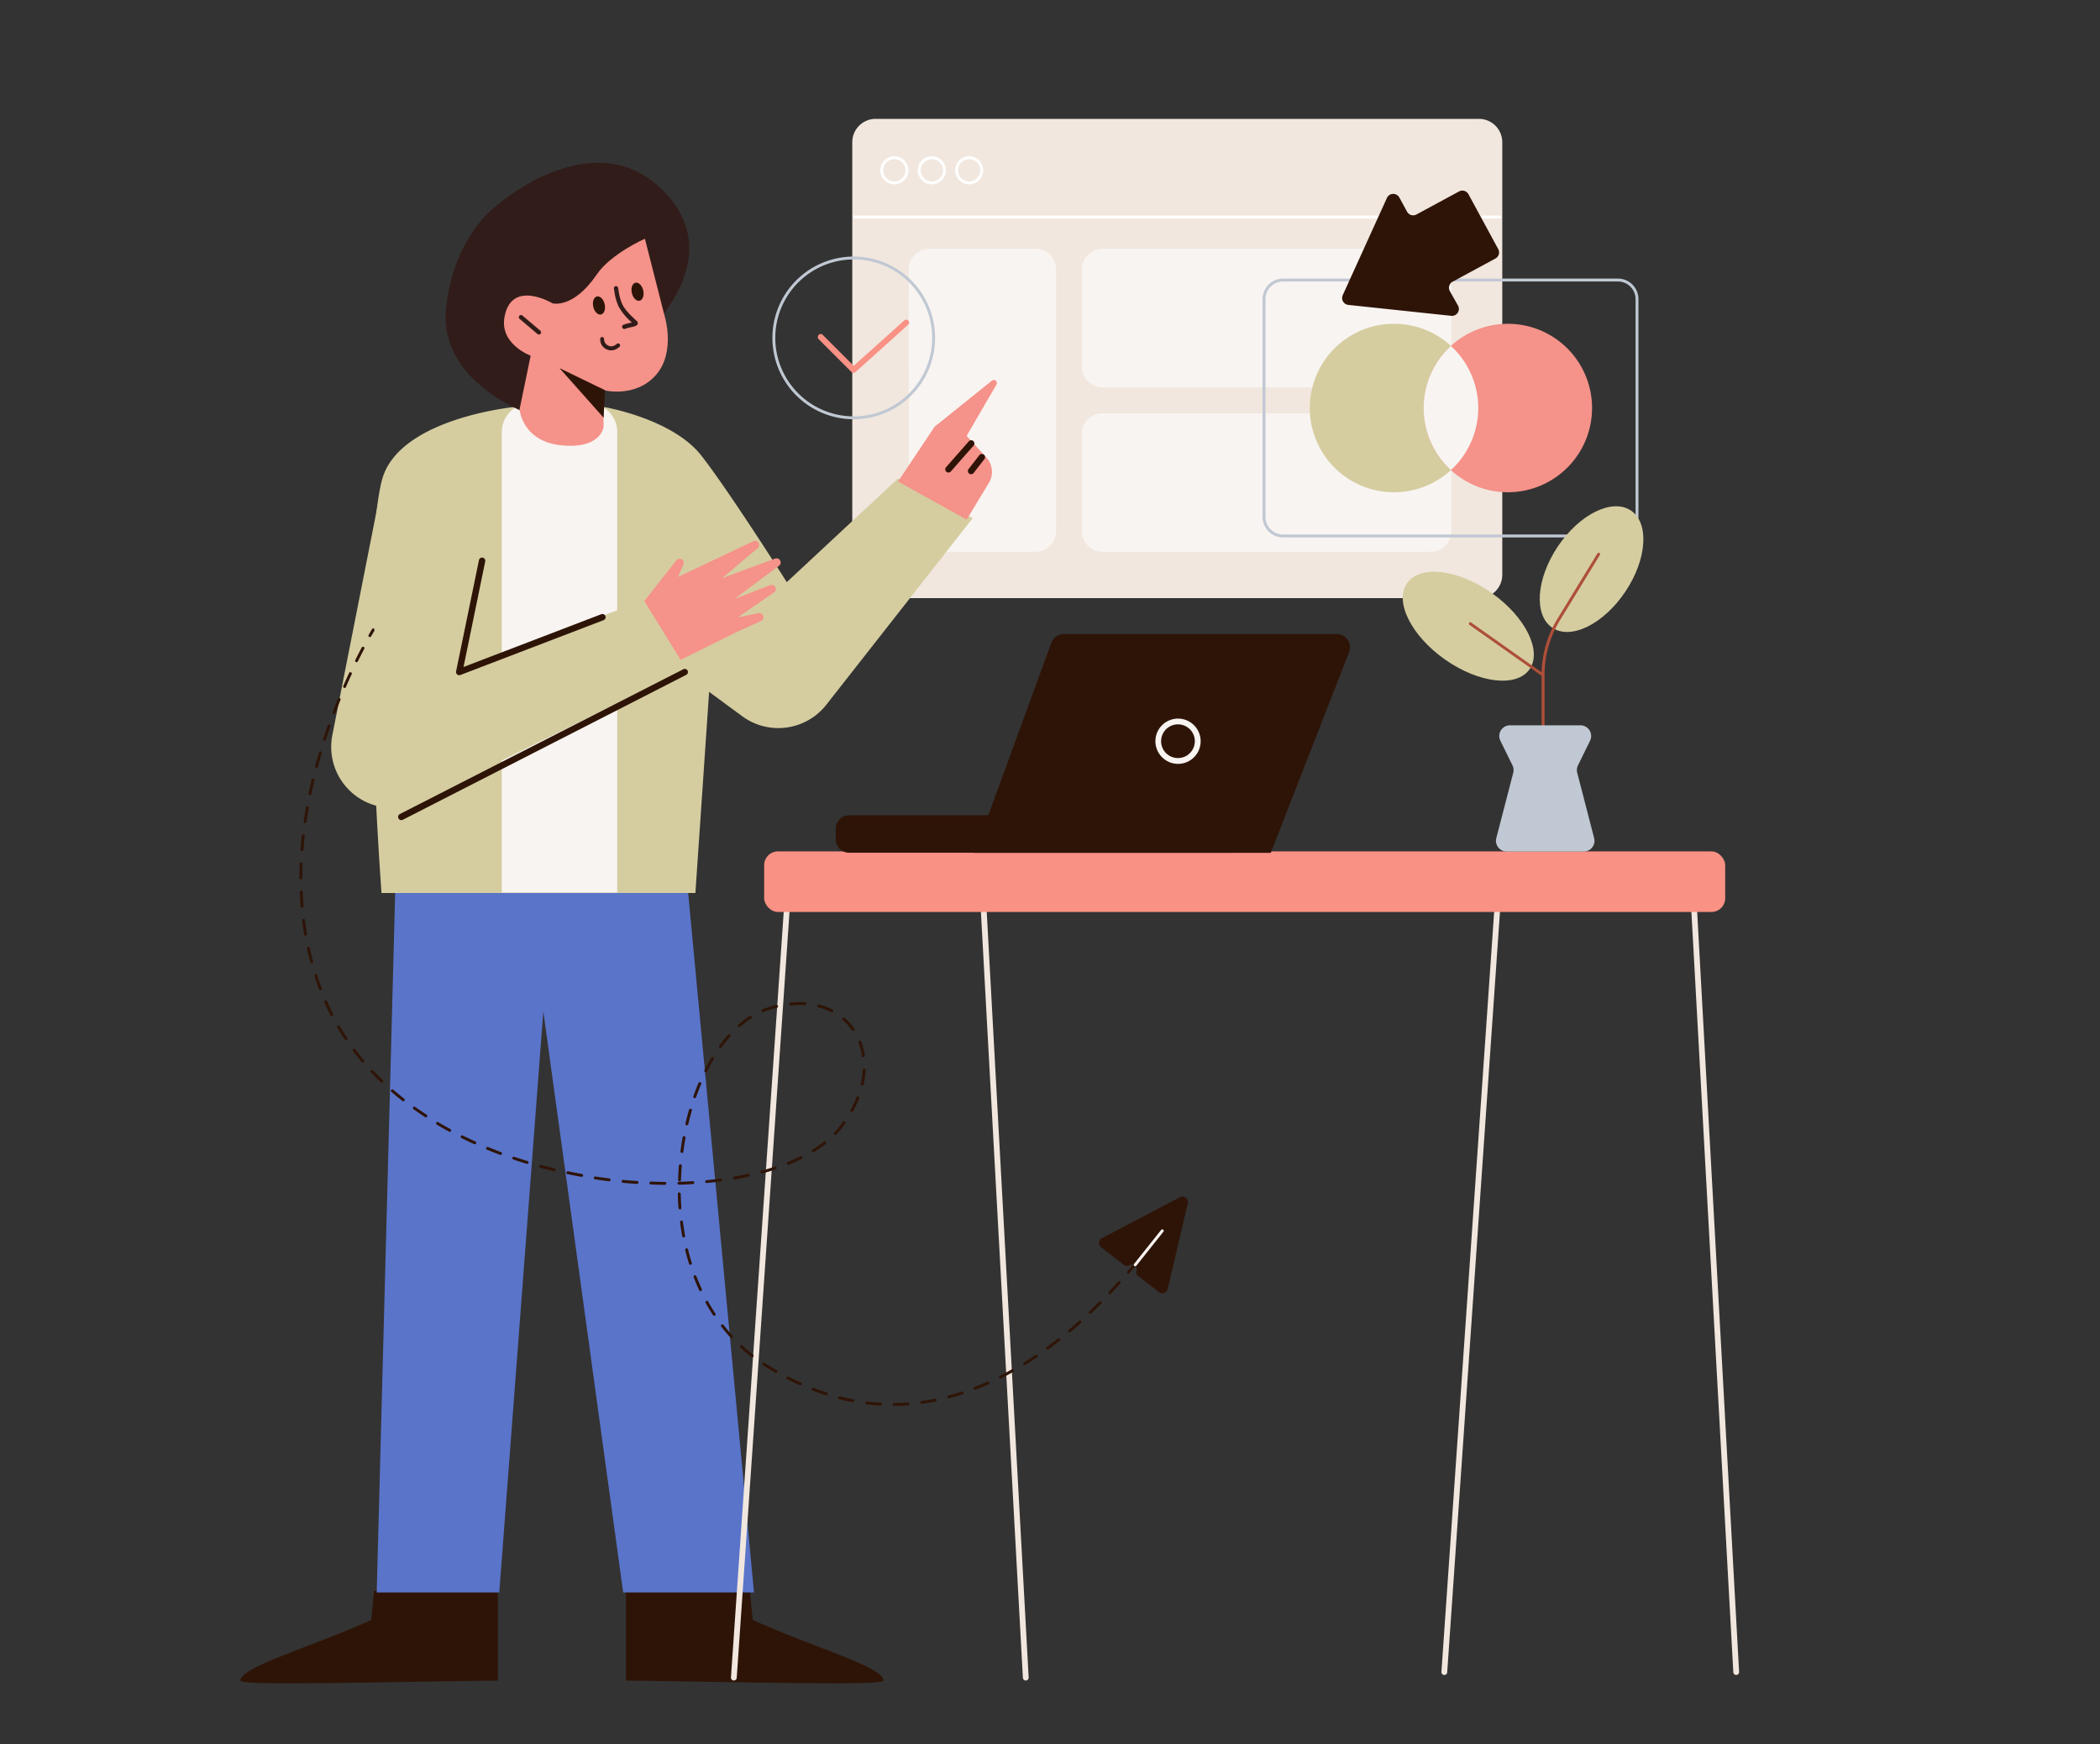 <svg id="Layer_1" data-name="Layer 1" xmlns="http://www.w3.org/2000/svg" xmlns:xlink="http://www.w3.org/1999/xlink" viewBox="0 0 727.57 604.25"><rect x="0" y="0" width="727.57" height="604.25" fill="#333333" stroke="none"/><defs><style>.cls-1{fill:none;}.cls-2{clip-path:url(#clip-path);}.cls-3{clip-path:url(#clip-path-2);}.cls-18,.cls-4{fill:#f1e7de;}.cls-12,.cls-5{fill:#f8f4f1;}.cls-6,.cls-7{fill:#fff;}.cls-12,.cls-15,.cls-17,.cls-18,.cls-20,.cls-7,.cls-8,.cls-9{fill-rule:evenodd;}.cls-21,.cls-8{fill:#c0c8d3;}.cls-19,.cls-9{fill:#f99184;}.cls-10{fill:#d5cda0;}.cls-11{fill:#f59289;}.cls-13,.cls-15{fill:#2e1407;}.cls-14{fill:#5a74ca;}.cls-16,.cls-17{fill:#311c19;}.cls-20{fill:#ae4f39;}</style><clipPath id="clip-path"><rect class="cls-1" x="83.29" y="41.18" width="519.23" height="542"/></clipPath><clipPath id="clip-path-2"><rect class="cls-1" x="83.29" y="41.18" width="519.23" height="542"/></clipPath></defs><g class="cls-2"><g class="cls-3"><path class="cls-4" d="M303.38,41.18h209a8.09,8.09,0,0,1,8.1,8.1V199.11a8.1,8.1,0,0,1-8.1,8.1h-209a8.1,8.1,0,0,1-8.1-8.1V49.28a8.09,8.09,0,0,1,8.1-8.1"/><path class="cls-5" d="M314.85,93.29A7.11,7.11,0,0,1,322,86.18h36.76a7.11,7.11,0,0,1,7.12,7.11v90.77a7.12,7.12,0,0,1-7.12,7.12H322a7.12,7.12,0,0,1-7.12-7.12Z"/><path class="cls-5" d="M374.85,93.29A7.11,7.11,0,0,1,382,86.18H495.73a7.11,7.11,0,0,1,7.12,7.11v33.77a7.12,7.12,0,0,1-7.12,7.12H382a7.12,7.12,0,0,1-7.12-7.12Z"/><path class="cls-5" d="M374.85,150.29a7.11,7.11,0,0,1,7.12-7.11H495.73a7.11,7.11,0,0,1,7.12,7.11v33.77a7.12,7.12,0,0,1-7.12,7.12H382a7.12,7.12,0,0,1-7.12-7.12Z"/><rect class="cls-6" x="295.68" y="74.69" width="224.34" height="1"/><path class="cls-7" d="M309.86,62.86A3.86,3.86,0,1,0,306,59a3.85,3.85,0,0,0,3.86,3.86m0,1A4.86,4.86,0,1,0,305,59a4.86,4.86,0,0,0,4.86,4.86"/><path class="cls-7" d="M322.82,62.86A3.86,3.86,0,1,0,319,59a3.86,3.86,0,0,0,3.86,3.86m0,1A4.86,4.86,0,1,0,318,59a4.87,4.87,0,0,0,4.86,4.86"/><path class="cls-7" d="M335.78,62.86A3.86,3.86,0,1,0,331.92,59a3.86,3.86,0,0,0,3.86,3.86m0,1A4.86,4.86,0,1,0,330.92,59a4.87,4.87,0,0,0,4.86,4.86"/><path class="cls-8" d="M295.79,144.24a27.18,27.18,0,1,0-27.18-27.18,27.18,27.18,0,0,0,27.18,27.18m0,1a28.18,28.18,0,1,0-28.18-28.18,28.18,28.18,0,0,0,28.18,28.18"/><path class="cls-9" d="M283.63,116a1,1,0,0,1,1.41,0l10.73,10.73L313.3,111a1,1,0,0,1,1.34,1.49L296.4,128.89a1,1,0,0,1-1.38,0l-11.39-11.39a1,1,0,0,1,0-1.42"/><path class="cls-8" d="M560.55,97.51h-116a6.12,6.12,0,0,0-6.12,6.12v75.43a6.12,6.12,0,0,0,6.12,6.12h116a6.12,6.12,0,0,0,6.11-6.12V103.63a6.12,6.12,0,0,0-6.11-6.12m-116-1a7.12,7.12,0,0,0-7.12,7.12v75.43a7.12,7.12,0,0,0,7.12,7.12h116a7.11,7.11,0,0,0,7.11-7.12V103.63a7.11,7.11,0,0,0-7.11-7.12Z"/><path class="cls-10" d="M512.15,141.35A29.18,29.18,0,1,1,483,112.17a29.17,29.17,0,0,1,29.17,29.18"/><path class="cls-11" d="M551.59,141.35a29.18,29.18,0,1,1-29.18-29.18,29.18,29.18,0,0,1,29.18,29.18"/><path class="cls-12" d="M502.7,162.85a29.17,29.17,0,0,0,0-43,29.15,29.15,0,0,0,0,43"/><path class="cls-13" d="M172.5,582.21V545l-42.94,6.2-.95,10c-21,9.54-45.32,16.21-45.32,21,0,1.91,47.23.48,89.21,0"/><path class="cls-13" d="M216.86,582.21V545l42.93,6.2,1,10c21,9.54,45.31,16.21,45.31,21,0,1.91-47.22.48-89.2,0"/><polygon class="cls-14" points="130.52 551.68 137.35 292.68 236.85 292.68 261.23 551.68 215.91 551.68 188.24 350.38 172.98 551.68 130.52 551.68"/><path class="cls-10" d="M132.18,166.83c-8.05,34.74,0,142.53,0,142.53H240.93l4.75-69.68,11.49,8.45a21.12,21.12,0,0,0,29.13-4L337,179.5l-25.87-13.73-38.54,35.9S252.54,170,243,157.85C233,145,209.26,141,209.26,141H178.2s-40.93,3.94-46,25.87"/><path class="cls-5" d="M173.85,149.68a10,10,0,0,1,10-10h20a10,10,0,0,1,10,10v159.5h-40Z"/><path class="cls-11" d="M323.82,147.82l-12.68,19L334.9,180l7.7-12.7a7.38,7.38,0,0,0-.85-8.8L334.9,151l10.34-17.78a1.06,1.06,0,0,0-1.58-1.35Z"/><path class="cls-15" d="M337.22,152.8a1.11,1.11,0,0,1,.1,1.56l-7.92,9a1.11,1.11,0,0,1-1.66-1.47l7.92-9a1.11,1.11,0,0,1,1.56-.1m3.64,4.71a1.11,1.11,0,0,1,.2,1.55l-3.7,4.75a1.11,1.11,0,1,1-1.75-1.36l3.7-4.75a1.1,1.1,0,0,1,1.55-.19"/><path class="cls-11" d="M234.33,194.13,220.4,211.8l11.26,18.87,23.81-11.84,8.21-3.71a1.43,1.43,0,0,0-.88-2.7l-7.2,1.46,12.54-8.63a1.43,1.43,0,0,0-1.32-2.52l-12.38,4.76L269.92,196a1.44,1.44,0,0,0-1.35-2.5l-18.4,6.8,12.39-10.44A1.43,1.43,0,0,0,261,187.5L234.9,199.87l1.87-4.28a1.43,1.43,0,0,0-2.44-1.46"/><path class="cls-10" d="M159.21,231.76l10.9-55.41A19.36,19.36,0,0,0,166.6,161c-10.06-13.42-31.27-8.59-34.52,7.87l-16.93,85.79a21.11,21.11,0,0,0,30.09,23l92.52-45.89L223.09,208Z"/><path class="cls-15" d="M238.22,232.31a1.11,1.11,0,0,1-.48,1.49L139.55,284a1.11,1.11,0,1,1-1-2l98.19-50.15a1.11,1.11,0,0,1,1.49.48"/><path class="cls-15" d="M167.25,193.19a1.11,1.11,0,0,1,.86,1.31l-7.51,36.56,47.73-18.28a1.1,1.1,0,1,1,.79,2.06l-49.62,19a1.11,1.11,0,0,1-1.48-1.26l7.92-38.54a1.12,1.12,0,0,1,1.31-.86"/><path class="cls-16" d="M154.56,106.53c2.86-25.76,18.12-35.78,18.12-35.78s34.25-30,58.39-3.32-15.93,56.27-15.93,56.27l-32.25,19.58s-31.2-11-28.33-36.75"/><path class="cls-11" d="M209.13,135.17s11,2.86,18.12-5.25,2.87-21,2.87-21L223.44,82.7s-11.79,5.18-16.7,12.4c-8.11,11.93-15.26,10-15.26,10s-14.31-8.59-16.7,4.77c-1.68,9.43,9.07,13.35,9.07,13.35L180,141.85s.95,11,14.31,12.4c13.75,1.47,14.79-6.2,14.79-6.2Z"/><polygon class="cls-13" points="209.13 144.71 209.6 135.17 193.86 127.54 209.13 144.71"/><path class="cls-17" d="M179.93,109.4a.77.77,0,0,1,1.06-.09l6.2,5.25a.75.75,0,0,1,.09,1.06.76.76,0,0,1-1.06.09l-6.2-5.25a.75.75,0,0,1-.09-1.06"/><path class="cls-17" d="M209.28,117.49a.67.67,0,0,0-1.34-.13l.66.07a3.21,3.21,0,0,0-.66-.06h0v0a.34.34,0,0,1,0,.09c0,.07,0,.18,0,.3a4.27,4.27,0,0,0,.19,1,3.75,3.75,0,0,0,2,2.25,3.66,3.66,0,0,0,3.21,0,4.71,4.71,0,0,0,.94-.57c.12-.08.2-.16.27-.21l.07-.07,0,0h0s0,0-.47-.48l.48.48a.67.67,0,0,0-.95-1h0l0,0-.19.16a4,4,0,0,1-.69.41,2.31,2.31,0,0,1-2.06,0,2.46,2.46,0,0,1-1.32-1.46,2.61,2.61,0,0,1-.12-.63,1.36,1.36,0,0,1,0-.18v0"/><path class="cls-17" d="M213.29,99.13a.76.76,0,0,1,.87.61c.05.26.09.51.13.75a17.75,17.75,0,0,0,1.35,5c.77,1.54,2.11,3.13,5,5.74a.94.94,0,0,1,.29,1,1.09,1.09,0,0,1-.54.59,5,5,0,0,1-1.15.39l-.7.16a14.82,14.82,0,0,0-1.94.54.74.74,0,0,1-1-.41.75.75,0,0,1,.41-1,16.74,16.74,0,0,1,2.26-.63l.58-.14.09,0a20.54,20.54,0,0,1-4.63-5.57,19.12,19.12,0,0,1-1.48-5.38c0-.26-.09-.52-.14-.79a.76.76,0,0,1,.61-.87m6.36,12.37s0,0,0,0h0"/><path class="cls-13" d="M220.16,97.94c1.09-.25,2.29.94,2.69,2.66s-.16,3.33-1.25,3.58-2.29-.94-2.69-2.67.16-3.32,1.25-3.57"/><path class="cls-13" d="M206.8,102.71c1.09-.25,2.29.94,2.69,2.66s-.16,3.33-1.25,3.58-2.29-.94-2.69-2.67.17-3.32,1.25-3.57"/><path class="cls-18" d="M518,311.1a1,1,0,0,1,1-.93h67.74a1,1,0,0,1,1,.95L602.53,579.2a1,1,0,0,1-2,.12L585.8,312.17H519.94L501.4,579.33a1,1,0,0,1-2-.14Z"/><path class="cls-18" d="M271.86,311.1a1,1,0,0,1,1-.93H340.6a1,1,0,0,1,1,.95l14.79,270a1,1,0,1,1-2,.11l-14.74-269H273.79L255.25,581.24a1,1,0,1,1-2-.14Z"/><rect class="cls-19" x="264.75" y="294.95" width="332.97" height="20.99" rx="4.77"/><path class="cls-10" d="M563.1,205c-7.52,11.22-18.86,16.8-25.31,12.46s-5.59-16.93,1.93-28.14,18.86-16.8,25.32-12.46,5.59,16.93-1.94,28.14"/><path class="cls-10" d="M516.82,205.44c11.71,8.25,17.56,20.08,13.09,26.44s-17.6,4.82-29.3-3.42S483,208.37,487.52,202s17.6-4.83,29.3,3.42"/><path class="cls-20" d="M554.14,191.56a.51.51,0,0,1,.17.69l-13.85,22.64a36.37,36.37,0,0,0-5.34,19v26.67a.5.5,0,0,1-.5.5.5.5,0,0,1-.5-.5V234.12l-25-17.64a.5.5,0,0,1-.12-.7.51.51,0,0,1,.69-.12l24.42,17.24a37.41,37.41,0,0,1,5.47-18.53l13.86-22.64a.49.49,0,0,1,.68-.17"/><path class="cls-21" d="M519.82,256.6a3.7,3.7,0,0,1,3.32-5.33h24.43a3.71,3.71,0,0,1,3.33,5.33l-4.2,8.56a3.71,3.71,0,0,0-.25,2.56l5.86,22.63a3.71,3.71,0,0,1-3.59,4.64H522a3.72,3.72,0,0,1-3.59-4.64l5.87-22.63a3.71,3.71,0,0,0-.26-2.56Z"/><path class="cls-13" d="M289.55,287.09a4.63,4.63,0,0,1,4.63-4.63H426.41a4.63,4.63,0,0,1,4.63,4.63v3.7a4.62,4.62,0,0,1-4.63,4.62H294.18a4.62,4.62,0,0,1-4.63-4.62Z"/><path class="cls-13" d="M364.27,222.62a4.63,4.63,0,0,1,4.34-3H463.1a4.63,4.63,0,0,1,4.31,6.31l-27.13,69.52H337.64Z"/><path class="cls-12" d="M405.72,262.1a5.84,5.84,0,1,0-2.92-7.73,5.83,5.83,0,0,0,2.92,7.73m-.83,1.82A7.84,7.84,0,1,0,401,253.55a7.85,7.85,0,0,0,3.91,10.37"/><path class="cls-15" d="M129.61,217.75a.51.51,0,0,0-.69.16l.42.27-.42-.27h0v0a.44.44,0,0,0-.06.1l-.25.4c-.21.35-.51.88-.9,1.56a.49.49,0,1,0,.86.49c.39-.67.69-1.19.9-1.53l.24-.4.06-.1,0,0M126,224.11a.5.5,0,0,0-.68.21c-.68,1.28-1.43,2.74-2.23,4.36a.49.49,0,0,0,.22.67.5.5,0,0,0,.67-.22c.8-1.62,1.55-3.07,2.22-4.35a.49.49,0,0,0-.2-.67m-4.39,8.79a.49.49,0,0,0-.66.24c-.65,1.4-1.32,2.89-2,4.45a.5.5,0,1,0,.91.4q1-2.33,2-4.43a.5.5,0,0,0-.25-.66m-3.92,8.95a.49.49,0,0,0-.65.27c-.6,1.47-1.21,3-1.81,4.58a.51.51,0,0,0,.29.64.5.5,0,0,0,.65-.29q.89-2.36,1.79-4.55a.49.49,0,0,0-.27-.65M114.18,251a.5.5,0,0,0-.64.3c-.53,1.52-1.06,3.07-1.57,4.66a.49.49,0,0,0,.32.63.51.51,0,0,0,.63-.32c.51-1.58,1-3.13,1.57-4.63a.5.5,0,0,0-.31-.64m-3.05,9.31a.5.5,0,0,0-.62.34c-.46,1.54-.91,3.12-1.33,4.72a.48.48,0,0,0,.35.61.49.49,0,0,0,.61-.35q.64-2.38,1.33-4.7a.5.5,0,0,0-.34-.62m-2.56,9.45a.5.5,0,0,0-.6.37c-.37,1.58-.73,3.17-1.07,4.79a.5.5,0,0,0,.39.59.49.49,0,0,0,.59-.38c.34-1.61.69-3.2,1.06-4.77a.49.49,0,0,0-.37-.6m-2,9.58a.5.5,0,0,0-.58.4c-.28,1.6-.54,3.22-.78,4.85a.5.5,0,0,0,1,.15c.24-1.62.5-3.23.78-4.82a.51.51,0,0,0-.41-.58M105.12,289a.5.5,0,0,0-.55.44q-.27,2.43-.45,4.89a.5.5,0,1,0,1,.08c.13-1.63.28-3.25.46-4.86a.5.5,0,0,0-.45-.55m-.77,9.76a.51.51,0,0,0-.52.48c-.06,1.63-.09,3.27-.1,4.92a.5.5,0,0,0,.5.5.5.5,0,0,0,.5-.5c0-1.63,0-3.26.1-4.88a.5.5,0,0,0-.48-.52m0,9.8a.5.5,0,0,0-.48.52c.06,1.63.16,3.26.29,4.9a.5.5,0,0,0,.54.46.5.5,0,0,0,.46-.54c-.13-1.62-.23-3.24-.29-4.86a.5.5,0,0,0-.52-.48m.75,9.76a.5.5,0,0,0-.44.55c.21,1.62.45,3.25.72,4.87a.51.51,0,0,0,.58.41.51.51,0,0,0,.41-.58c-.28-1.61-.51-3.21-.71-4.82a.5.5,0,0,0-.56-.43m1.61,9.65a.5.5,0,0,0-.38.6c.35,1.59.74,3.19,1.17,4.78a.5.5,0,0,0,.61.35.49.49,0,0,0,.35-.61c-.42-1.58-.81-3.16-1.16-4.74a.49.49,0,0,0-.59-.38m2.52,9.47a.51.51,0,0,0-.33.63c.51,1.55,1,3.1,1.64,4.64a.5.5,0,0,0,.64.29.5.5,0,0,0,.29-.65q-.87-2.28-1.61-4.59a.51.51,0,0,0-.63-.32m3.43,9.16a.49.49,0,0,0-.25.66q.5,1.13,1,2.25c.35.74.71,1.47,1.08,2.2a.51.51,0,0,0,.67.22.5.5,0,0,0,.22-.68c-.36-.71-.72-1.44-1.06-2.17s-.69-1.48-1-2.23a.5.5,0,0,0-.66-.25m4.37,8.69a.51.51,0,0,0-.18.69c.82,1.4,1.69,2.78,2.59,4.13a.5.5,0,0,0,.69.14.51.51,0,0,0,.14-.7q-1.33-2-2.56-4.08a.5.5,0,0,0-.68-.18m5.33,8.09a.51.51,0,0,0-.1.7c1,1.3,2,2.56,3,3.8a.5.5,0,1,0,.76-.64q-1.56-1.84-3-3.76a.5.5,0,0,0-.7-.1m6.21,7.43a.49.49,0,0,0,0,.7q1.68,1.77,3.43,3.46a.51.51,0,0,0,.7-.73q-1.75-1.66-3.4-3.41a.5.5,0,0,0-.71,0m7,6.73a.49.49,0,0,0,.05.7c1.22,1.06,2.48,2.1,3.76,3.1a.5.5,0,1,0,.61-.78q-1.89-1.5-3.72-3.07a.49.49,0,0,0-.7.05m7.58,6a.5.5,0,0,0,.12.7q2,1.41,4,2.75a.51.51,0,0,0,.7-.15.5.5,0,0,0-.15-.69q-2-1.32-4-2.72a.51.51,0,0,0-.7.11m125.85-35.39c-.8.18-1.6.4-2.42.65a22.47,22.47,0,0,0-2.34.83.49.49,0,0,0-.27.65.5.5,0,0,0,.65.28,23.25,23.25,0,0,1,2.25-.81c.8-.24,1.58-.45,2.36-.63a.51.51,0,0,0,.37-.6.5.5,0,0,0-.6-.37m4.47-.3a.5.5,0,0,0,.55.45,29.2,29.2,0,0,1,4.83-.11.51.51,0,0,0,.53-.47.49.49,0,0,0-.47-.53,31.15,31.15,0,0,0-5,.11.5.5,0,0,0-.45.55m-12.94,4.24a.5.5,0,0,0-.69-.15,32.55,32.55,0,0,0-4,3,.49.49,0,0,0-.05.7.51.51,0,0,0,.71.05,32.87,32.87,0,0,1,3.83-2.89.49.49,0,0,0,.16-.69m22.73-3.78a.51.51,0,0,0,.36.61,21.72,21.72,0,0,1,4.5,1.7.5.5,0,0,0,.46-.89A22.82,22.82,0,0,0,283.8,348a.51.51,0,0,0-.61.36M253,358.43a.5.5,0,0,0-.71,0,48,48,0,0,0-3.09,3.84.49.49,0,0,0,.11.69.5.5,0,0,0,.7-.1,48,48,0,0,1,3-3.77.49.49,0,0,0,0-.7M151.17,388.94a.49.49,0,0,0,.18.68c1.39.83,2.79,1.63,4.22,2.41a.5.5,0,1,0,.48-.88c-1.42-.77-2.81-1.56-4.19-2.39a.51.51,0,0,0-.69.18M292,352.66a.49.49,0,0,0,0,.7,19,19,0,0,1,3.18,3.58.5.5,0,0,0,.83-.57,21,21,0,0,0-3.35-3.76.51.51,0,0,0-.71.05m-44.82,13.58a.5.5,0,0,0-.68.17c-.84,1.38-1.63,2.82-2.39,4.31a.52.52,0,0,0,.22.68.51.51,0,0,0,.68-.23q1.11-2.21,2.34-4.24a.5.5,0,0,0-.17-.69M159.66,393.6a.5.5,0,0,0,.23.67q2.18,1.08,4.39,2.09a.5.5,0,0,0,.66-.25.49.49,0,0,0-.25-.66c-1.46-.67-2.92-1.36-4.36-2.07a.5.5,0,0,0-.67.22m83-18.67a.5.5,0,0,0-.66.26q-.94,2.24-1.78,4.59a.51.51,0,0,0,.31.64.5.5,0,0,0,.63-.31c.55-1.54,1.14-3.06,1.76-4.53a.49.49,0,0,0-.26-.65m-74.2,22.71a.51.51,0,0,0,.27.65q2.25.93,4.53,1.78a.5.5,0,0,0,.64-.3.5.5,0,0,0-.29-.64q-2.26-.84-4.49-1.77a.51.51,0,0,0-.66.28m129.25-37.1a.5.5,0,0,0-.29.65,22,22,0,0,1,1.2,4.65.5.5,0,0,0,1-.14,22.91,22.91,0,0,0-1.26-4.87.5.5,0,0,0-.64-.29M177.54,401.06a.5.5,0,0,0,.31.64c1.53.52,3.08,1,4.63,1.48a.48.48,0,0,0,.62-.33.5.5,0,0,0-.33-.62q-2.31-.71-4.6-1.48a.49.49,0,0,0-.63.31m61.8-16.94a.51.51,0,0,0-.62.34c-.45,1.56-.87,3.15-1.25,4.76a.5.5,0,0,0,1,.23q.56-2.4,1.23-4.71a.5.5,0,0,0-.34-.62m-52.54,19.8a.5.5,0,0,0,.35.61q2.34.64,4.71,1.2a.49.49,0,0,0,.6-.36.5.5,0,0,0-.37-.61q-2.34-.56-4.68-1.2a.5.5,0,0,0-.61.36m112.57-33.74a.5.5,0,0,0-.52.48,28.14,28.14,0,0,1-.67,4.79.5.5,0,0,0,1,.22,29,29,0,0,0,.69-5,.51.51,0,0,0-.48-.53m-62.31,23.45a.5.5,0,0,0-.59.4q-.43,2.4-.75,4.86a.51.51,0,0,0,.43.56.5.5,0,0,0,.56-.43c.21-1.62.46-3.22.75-4.81a.5.5,0,0,0-.4-.58m-40.85,12.58a.5.5,0,0,0,.39.59q2.39.51,4.77.93a.5.5,0,1,0,.18-1c-1.58-.29-3.17-.59-4.75-.93a.51.51,0,0,0-.59.39M297.4,379.8a.48.48,0,0,0-.64.28,35.52,35.52,0,0,1-2.08,4.39.51.51,0,0,0,.2.68.5.5,0,0,0,.68-.2,38.24,38.24,0,0,0,2.13-4.51.5.5,0,0,0-.29-.64M205.75,408a.49.49,0,0,0,.42.57c1.6.24,3.21.46,4.81.66a.5.5,0,0,0,.55-.44.49.49,0,0,0-.43-.55c-1.59-.2-3.19-.42-4.78-.66a.5.5,0,0,0-.57.42m9.61,1.21a.5.5,0,0,0,.45.54c1.63.16,3.24.28,4.85.39a.5.5,0,0,0,.07-1c-1.6-.1-3.21-.23-4.82-.38a.5.5,0,0,0-.55.45m20.39-5.85a.5.5,0,0,0-.54.46c-.13,1.62-.22,3.26-.27,4.9a.51.51,0,0,0,.49.52.49.49,0,0,0,.51-.49c.05-1.62.14-3.24.27-4.85a.5.5,0,0,0-.46-.54m57-14.85a.5.5,0,0,0-.7.11c-.46.65-1,1.3-1.47,1.94s-1,1.2-1.56,1.78a.49.49,0,0,0,0,.7.5.5,0,0,0,.71,0c.56-.6,1.1-1.21,1.61-1.84s1-1.32,1.51-2a.49.49,0,0,0-.12-.69M225,409.83a.5.5,0,0,0,.48.51c1.64.06,3.26.1,4.87.11a.5.5,0,0,0,.5-.5.49.49,0,0,0-.49-.5c-1.6,0-3.22-.05-4.84-.11a.5.5,0,0,0-.52.49m9.71.08a.5.5,0,0,0,.51.49c1.63,0,3.25-.11,4.85-.2a.5.5,0,0,0,.47-.53.49.49,0,0,0-.52-.47c-1.59.09-3.2.16-4.83.2a.49.49,0,0,0-.48.51m51.47-14.32a.5.5,0,0,0-.7-.09,42,42,0,0,1-3.93,2.74.49.49,0,0,0-.17.68.51.51,0,0,0,.69.17,44,44,0,0,0,4-2.8.49.49,0,0,0,.08-.7m-41.82,13.79a.5.5,0,0,0,.55.45c1.64-.15,3.25-.33,4.84-.54a.5.5,0,0,0,.44-.56.51.51,0,0,0-.56-.43c-1.58.21-3.19.39-4.81.54a.5.5,0,0,0-.46.54m-9,3.71a.5.5,0,0,0-.49.51c0,1.63.11,3.27.23,4.91a.5.5,0,1,0,1-.08c-.12-1.62-.19-3.24-.23-4.85a.49.49,0,0,0-.51-.49M278,400.78a.5.5,0,0,0-.67-.23q-2.1,1.05-4.39,2a.5.5,0,0,0,.38.93c1.55-.62,3-1.29,4.46-2a.5.5,0,0,0,.22-.67m-24,7.38a.51.51,0,0,0,.58.41c1.62-.28,3.22-.59,4.78-.93a.5.5,0,1,0-.21-1c-1.55.33-3.13.64-4.74.91a.51.51,0,0,0-.41.58m9.47-2a.52.52,0,0,0,.62.35q2.4-.64,4.66-1.39a.5.5,0,1,0-.31-.95c-1.49.49-3,.95-4.61,1.37a.51.51,0,0,0-.36.62m-27.42,16.69a.5.5,0,0,0-.43.56q.31,2.43.75,4.86a.51.51,0,0,0,.59.4.5.5,0,0,0,.4-.58c-.29-1.6-.54-3.2-.75-4.81a.49.49,0,0,0-.56-.43m1.72,9.62a.51.51,0,0,0-.37.61q.59,2.39,1.32,4.74a.49.49,0,0,0,.63.32.49.49,0,0,0,.32-.62q-.72-2.33-1.29-4.68a.51.51,0,0,0-.61-.37m2.85,9.35a.5.5,0,0,0-.29.65q.89,2.3,1.92,4.53a.49.49,0,0,0,.66.24.5.5,0,0,0,.25-.66q-1-2.2-1.9-4.47a.49.49,0,0,0-.64-.29m4.05,8.89a.49.49,0,0,0-.19.68c.79,1.43,1.64,2.84,2.55,4.21a.5.5,0,0,0,.69.15.51.51,0,0,0,.14-.7c-.89-1.35-1.72-2.73-2.51-4.15a.49.49,0,0,0-.68-.19m5.31,8.2a.5.5,0,0,0-.09.7q1.5,1.93,3.18,3.77a.5.5,0,1,0,.73-.68c-1.09-1.19-2.13-2.43-3.12-3.7a.5.5,0,0,0-.7-.09m155.74-37.65a.5.5,0,0,0-.7.13q-1.19,1.78-2.73,4a.5.5,0,0,0,.82.58c1-1.45,1.95-2.79,2.74-4a.49.49,0,0,0-.13-.69M256.53,466.16a.48.48,0,0,0,0,.7q1.79,1.67,3.74,3.2A.52.52,0,0,0,261,470a.51.51,0,0,0-.09-.71q-1.92-1.5-3.68-3.14a.5.5,0,0,0-.71,0M400.21,429.1a.5.5,0,0,0-.7.1q-1.36,1.83-2.9,3.81a.5.5,0,1,0,.78.61c1-1.32,2-2.6,2.92-3.82a.5.5,0,0,0-.1-.7m-136,43.15a.5.5,0,0,0,.14.69c.69.45,1.39.9,2.1,1.33l2.12,1.24a.5.5,0,1,0,.5-.86c-.7-.4-1.4-.82-2.1-1.24s-1.39-.86-2.07-1.3a.49.49,0,0,0-.69.14m130.16-35.57a.51.51,0,0,0-.71.07c-1,1.2-2,2.43-3.07,3.67a.51.51,0,0,0,0,.71.49.49,0,0,0,.7-.06q1.62-1.87,3.1-3.69a.5.5,0,0,0-.07-.7M272.53,477.13a.49.49,0,0,0,.22.67q2.19,1.13,4.37,2.1a.5.5,0,1,0,.4-.92q-2.14-1-4.32-2.07a.5.5,0,0,0-.67.22M388.08,444a.5.5,0,0,0-.71,0c-1.05,1.16-2.13,2.34-3.25,3.52a.5.5,0,0,0,.72.69q1.7-1.78,3.27-3.54a.5.5,0,0,0,0-.71m-6.6,7a.5.5,0,0,0-.71,0q-1.66,1.66-3.42,3.33a.5.5,0,0,0,0,.71.49.49,0,0,0,.7,0q1.77-1.68,3.45-3.36a.5.5,0,0,0,0-.71M281.24,481.08a.5.5,0,0,0,.28.65q2.31.88,4.59,1.62a.5.5,0,0,0,.63-.33.51.51,0,0,0-.32-.63q-2.26-.72-4.54-1.59a.49.49,0,0,0-.64.28m93.3-23.49a.5.5,0,0,0-.71,0c-1.18,1.05-2.38,2.1-3.61,3.13a.5.5,0,0,0,.64.77c1.24-1,2.45-2.1,3.64-3.16a.49.49,0,0,0,0-.7m-84.16,26.48a.5.5,0,0,0,.36.61c1.57.4,3.14.75,4.69,1a.51.51,0,0,0,.59-.4.5.5,0,0,0-.4-.58c-1.54-.29-3.08-.63-4.63-1a.5.5,0,0,0-.61.36m76.83-20.29a.5.5,0,0,0-.7-.08c-1.25,1-2.52,1.95-3.81,2.89a.49.49,0,0,0-.11.7.5.5,0,0,0,.7.11q1.95-1.42,3.84-2.91a.52.52,0,0,0,.08-.71m-67.42,22.14a.49.49,0,0,0,.43.55c1.62.2,3.22.35,4.81.44a.49.49,0,0,0,.52-.47.5.5,0,0,0-.47-.53c-1.56-.09-3.14-.23-4.73-.43a.5.5,0,0,0-.56.44m59.69-16.44a.5.5,0,0,0-.69-.14c-1.32.89-2.65,1.76-4,2.6a.51.51,0,0,0-.16.69.49.49,0,0,0,.69.16c1.37-.85,2.71-1.72,4-2.62a.49.49,0,0,0,.13-.69m-50.15,17.06a.5.5,0,0,0,.51.49c1.62,0,3.23-.07,4.83-.19a.5.5,0,1,0-.07-1c-1.58.12-3.17.18-4.77.19a.51.51,0,0,0-.5.51m42-12a.49.49,0,0,0-.68-.19c-1.38.78-2.79,1.53-4.21,2.25a.49.49,0,0,0-.22.67.49.49,0,0,0,.67.22q2.16-1.08,4.25-2.27a.5.5,0,0,0,.19-.68m-32.43,11.34a.5.5,0,0,0,.56.43c1.6-.22,3.19-.49,4.76-.81a.49.49,0,0,0,.39-.58.51.51,0,0,0-.59-.4c-1.55.32-3.12.58-4.7.8a.5.5,0,0,0-.42.56m23.89-7a.49.49,0,0,0-.66-.25c-1.45.64-2.92,1.26-4.4,1.83a.5.5,0,1,0,.36.93q2.25-.87,4.45-1.85a.5.5,0,0,0,.25-.66m-14.49,5.15a.5.5,0,0,0,.61.35c1.57-.41,3.11-.87,4.64-1.37a.5.5,0,0,0,.32-.63.51.51,0,0,0-.63-.32c-1.51.5-3,.95-4.58,1.35a.51.51,0,0,0-.36.62"/><path class="cls-13" d="M408.81,414.74a1.9,1.9,0,0,1,2.73,2.11l-7,29.72a1.9,1.9,0,0,1-3,1.07L394.27,442a1.57,1.57,0,0,1-.52-1.77,1.57,1.57,0,0,0-2.11-2l-.43.19a1.77,1.77,0,0,1-1.8-.21l-7.88-6.1a1.9,1.9,0,0,1,.27-3.18Z"/><path class="cls-12" d="M403,426a.49.49,0,0,1,.08.7l-9.38,11.78a.5.5,0,0,1-.79-.62l9.39-11.78a.49.49,0,0,1,.7-.08"/><path class="cls-15" d="M505.15,105.87a2.4,2.4,0,0,1-2.36,3.54l-35.65-3.78a2.4,2.4,0,0,1-1.93-3.38l15.31-33.68a2.41,2.41,0,0,1,4.3-.15l2.66,4.89a2.4,2.4,0,0,0,3.26,1l14.78-8a2.41,2.41,0,0,1,3.26,1l10.31,19a2.41,2.41,0,0,1-1,3.26l-14.79,8a2.4,2.4,0,0,0-1,3.26Z"/></g></g></svg>